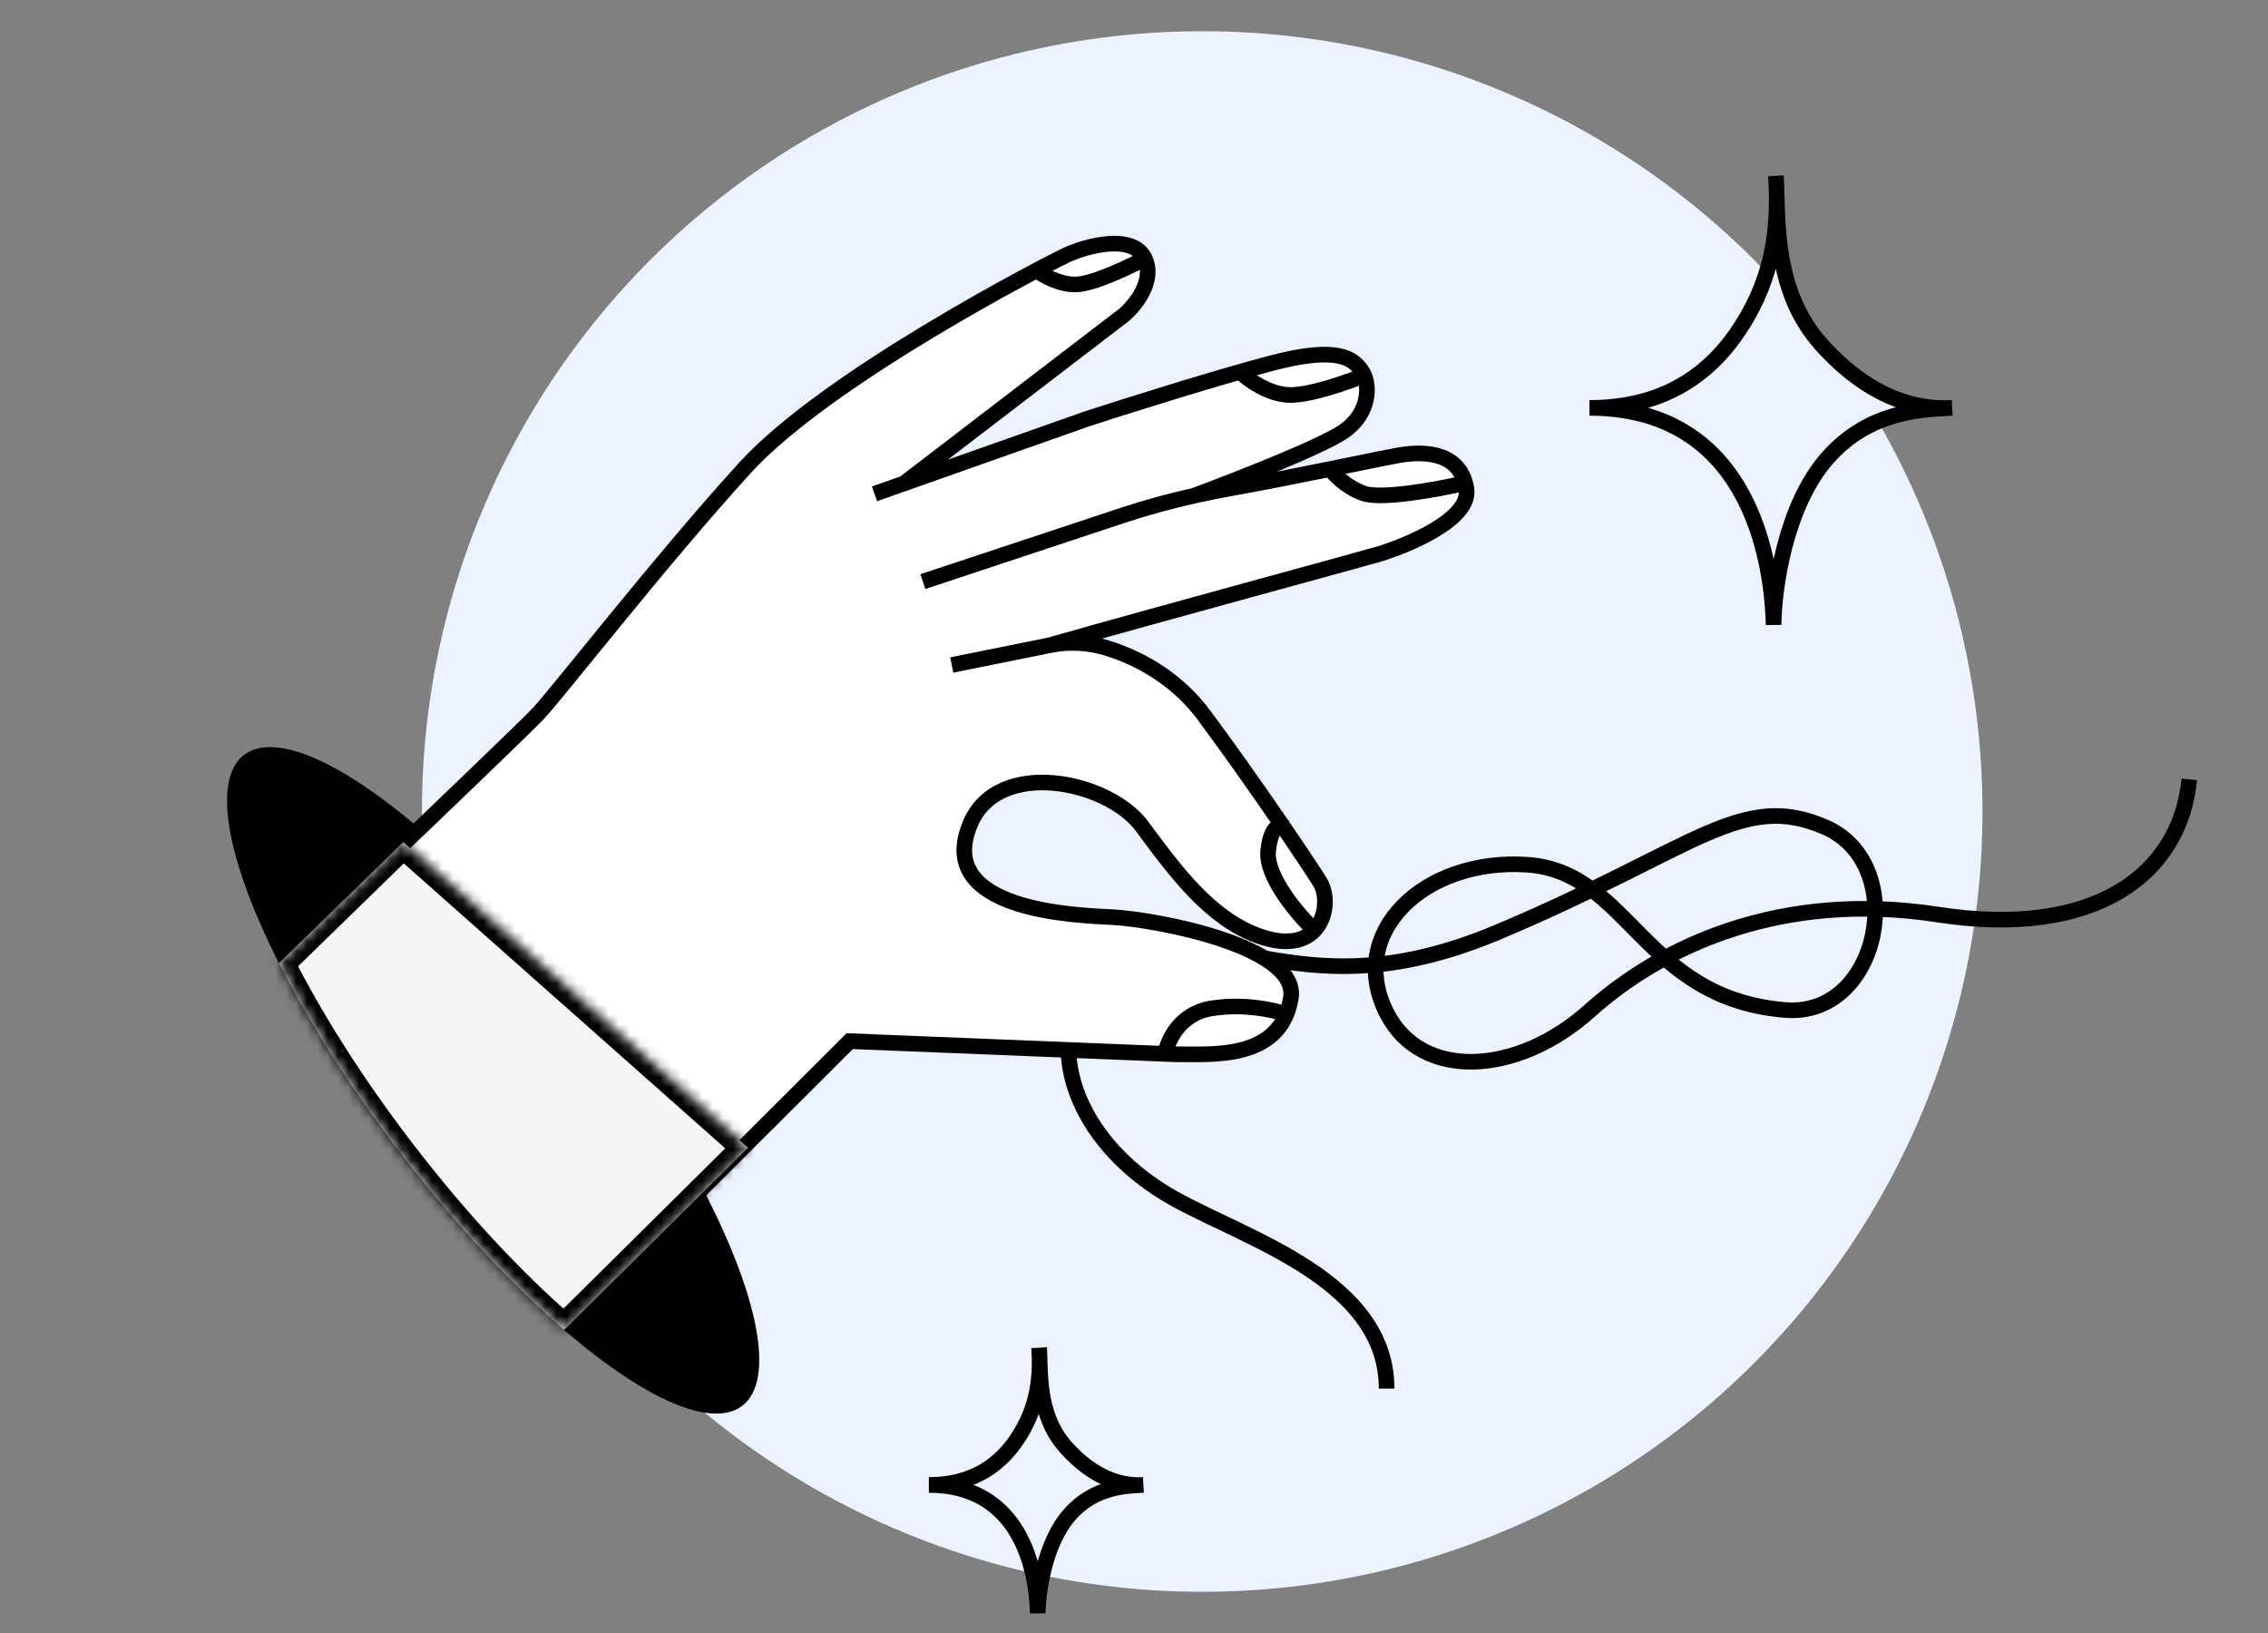 <svg width="218" height="157" viewBox="0 0 218 157" fill="none" xmlns="http://www.w3.org/2000/svg">
<rect x="0" y="0" width="218" height="157" fill="#808080" stroke="none"/>
<circle cx="115.557" cy="78" r="75" fill="#EBF3FF"/>
<path d="M210.436 74.911C209.543 84.082 201.324 90.229 186.249 87.904C171.174 85.58 159.699 90.954 152.8 97.154C145.9 103.354 136.619 103.946 133.28 97.35C129.385 89.654 136.855 82.475 146.735 83.11C156.615 83.744 157.865 95.947 171.587 97.079C180.735 97.833 183.577 83.079 175.473 79.521C167.37 75.963 163.025 81.564 144.035 89.569C125.045 97.573 118.353 87.904 108.013 92.521C99.523 96.311 101.241 108.777 112.976 115.268C120.057 119.184 133.28 123.126 133.28 133.466" stroke="black" stroke-width="1.5"/>
<path d="M152.783 39.206C157.338 39.206 162.802 37.904 166.825 32.193C170.224 27.369 170.817 22.708 170.777 18.908C170.756 18.187 170.739 17.514 170.703 16.902C170.74 17.539 170.769 18.209 170.777 18.908C170.891 23.015 171.081 28.655 175.041 33.087C179.697 38.296 184.251 39.402 187.641 39.206C184.929 39.363 179.76 39.388 175.673 44.007C171.586 48.627 170.507 56.633 170.478 60.058C170.296 52.993 167.692 39.206 152.783 39.206Z" fill="#EBF3FF" stroke="black" stroke-width="1.5"/>
<path d="M89.282 142.729C91.977 142.729 95.209 141.958 97.59 138.579C99.97 135.201 100.024 131.956 99.884 129.534C100.024 131.956 99.696 136.027 102.45 139.108C105.204 142.19 107.898 142.845 109.904 142.729C108.299 142.821 105.241 142.836 102.823 145.569C100.406 148.301 99.767 153.038 99.75 155.064C99.643 150.884 98.102 142.729 89.282 142.729Z" stroke="black" stroke-width="1.5"/>
<ellipse cx="47.401" cy="103.842" rx="39.393" ry="11.334" transform="rotate(52.572 47.401 103.842)" fill="black"/>
<path d="M81.677 100.072L55.733 125.947L34.93 84.795C43.154 76.934 50.789 69.603 51.721 68.606C53.701 66.485 63.532 53.832 71.583 44.992C79.634 36.152 100.991 25.229 102.454 24.541C104.405 23.625 108.894 22.41 110.039 24.849C111.051 27.003 109.084 29.364 108.099 30.224L86.892 46.467L104.478 40.258C108.221 39.043 117.006 36.273 122.204 34.909C128.702 33.204 130.047 34.499 130.864 35.604C131.68 36.709 131.85 39.605 129.153 41.467C126.995 42.956 118.667 46.207 114.772 47.646C115.99 47.373 117.214 47.129 118.443 46.91C123.949 45.931 132.786 44.047 134.399 43.765C137.425 43.237 140.385 43.711 140.949 46.939C141.477 49.965 135.028 52.498 132.599 53.241C131.296 53.64 110.916 59.156 100.921 62.013C102.755 61.643 104.652 61.741 106.438 62.299C110.126 63.452 113.415 65.633 115.72 68.734C120.252 74.832 125.75 82.946 126.882 84.795C128.157 86.875 127.063 92.15 120.971 89.952C116.312 88.271 113.047 83.852 109.781 79.433C106.516 75.015 95.965 72.827 93.278 79.148C89.674 87.628 103.633 87.976 107.036 88.163C111.007 88.381 124.892 90.916 124.078 95.933C123.084 102.055 116.183 101.292 112.928 101.332L81.677 100.072Z" fill="white"/>
<path d="M100.921 62.013L91.484 63.919M100.921 62.013C102.755 61.643 104.652 61.741 106.438 62.299C110.126 63.452 113.415 65.633 115.72 68.734C120.252 74.832 125.75 82.946 126.882 84.795C128.157 86.875 127.063 92.15 120.971 89.952C116.312 88.271 113.047 83.852 109.781 79.433C106.516 75.015 95.965 72.827 93.278 79.148C89.674 87.628 103.633 87.976 107.036 88.163C111.007 88.381 124.892 90.916 124.078 95.933C123.084 102.055 116.183 101.292 112.928 101.332L81.677 100.072L55.733 125.947L34.93 84.795C43.154 76.934 50.789 69.603 51.721 68.606C53.701 66.485 63.532 53.832 71.583 44.992C79.634 36.152 100.991 25.229 102.454 24.541C104.405 23.625 108.894 22.41 110.039 24.849C111.051 27.003 109.084 29.364 108.099 30.224L86.892 46.467M100.921 62.013C110.916 59.156 131.296 53.64 132.599 53.241C135.028 52.498 141.477 49.965 140.949 46.939C140.385 43.711 137.425 43.237 134.399 43.765C132.786 44.047 123.949 45.931 118.443 46.91C117.214 47.129 115.99 47.373 114.772 47.646M88.707 55.901L107.934 49.529C110.18 48.785 112.464 48.164 114.772 47.646M114.772 47.646C118.667 46.207 126.995 42.956 129.153 41.467C131.85 39.605 131.68 36.709 130.864 35.604C130.047 34.499 128.702 33.204 122.204 34.909C117.006 36.273 108.221 39.043 104.478 40.258L86.892 46.467M84.055 47.468L86.892 46.467" stroke="black" stroke-width="1.5"/>
<path d="M111.982 101.396C112.174 100.115 113.333 97.428 116.43 96.926C119.527 96.424 122.452 97.074 123.527 97.462M126.406 89.483C124.797 87.957 121.641 84.28 121.896 81.78C122.15 79.28 123.083 79.238 123.518 79.53M127.86 45.051C128.209 45.581 129.336 46.798 131.056 47.419C132.776 48.04 138.216 47.033 140.721 46.452M119.408 35.925C120.115 36.585 122.01 37.917 123.937 37.965C125.864 38.012 129.511 36.736 131.094 36.092M99.529 25.916C100.16 26.413 101.831 27.395 103.471 27.338C105.111 27.282 108.534 25.655 110.04 24.849" stroke="black" stroke-width="1.5"/>
<mask id="path-9-inside-1_201_2277" fill="white">
<path fill-rule="evenodd" clip-rule="evenodd" d="M54.224 127.831C49.184 123.494 43.671 117.617 38.401 110.73C33.59 104.445 29.644 98.184 26.81 92.578L38.764 80.941L71.905 110.317L54.224 127.831Z"/>
</mask>
<path fill-rule="evenodd" clip-rule="evenodd" d="M54.224 127.831C49.184 123.494 43.671 117.617 38.401 110.73C33.59 104.445 29.644 98.184 26.81 92.578L38.764 80.941L71.905 110.317L54.224 127.831Z" fill="#F5F5F5"/>
<path d="M54.224 127.831L53.246 128.968L54.296 129.872L55.28 128.897L54.224 127.831ZM38.401 110.73L37.209 111.642L38.401 110.73ZM26.81 92.578L25.764 91.504L24.974 92.272L25.471 93.255L26.81 92.578ZM38.764 80.941L39.759 79.818L38.716 78.894L37.718 79.866L38.764 80.941ZM71.905 110.317L72.961 111.382L74.098 110.256L72.9 109.194L71.905 110.317ZM55.203 126.694C50.254 122.435 44.81 116.637 39.592 109.819L37.209 111.642C42.532 118.597 48.115 124.553 53.246 128.968L55.203 126.694ZM39.592 109.819C34.83 103.596 30.936 97.414 28.149 91.901L25.471 93.255C28.353 98.954 32.35 105.293 37.209 111.642L39.592 109.819ZM27.856 93.653L39.81 82.016L37.718 79.866L25.764 91.504L27.856 93.653ZM37.769 82.063L70.91 111.439L72.9 109.194L39.759 79.818L37.769 82.063ZM70.849 109.251L53.169 126.765L55.28 128.897L72.961 111.382L70.849 109.251Z" fill="black" mask="url(#path-9-inside-1_201_2277)"/>
</svg>
